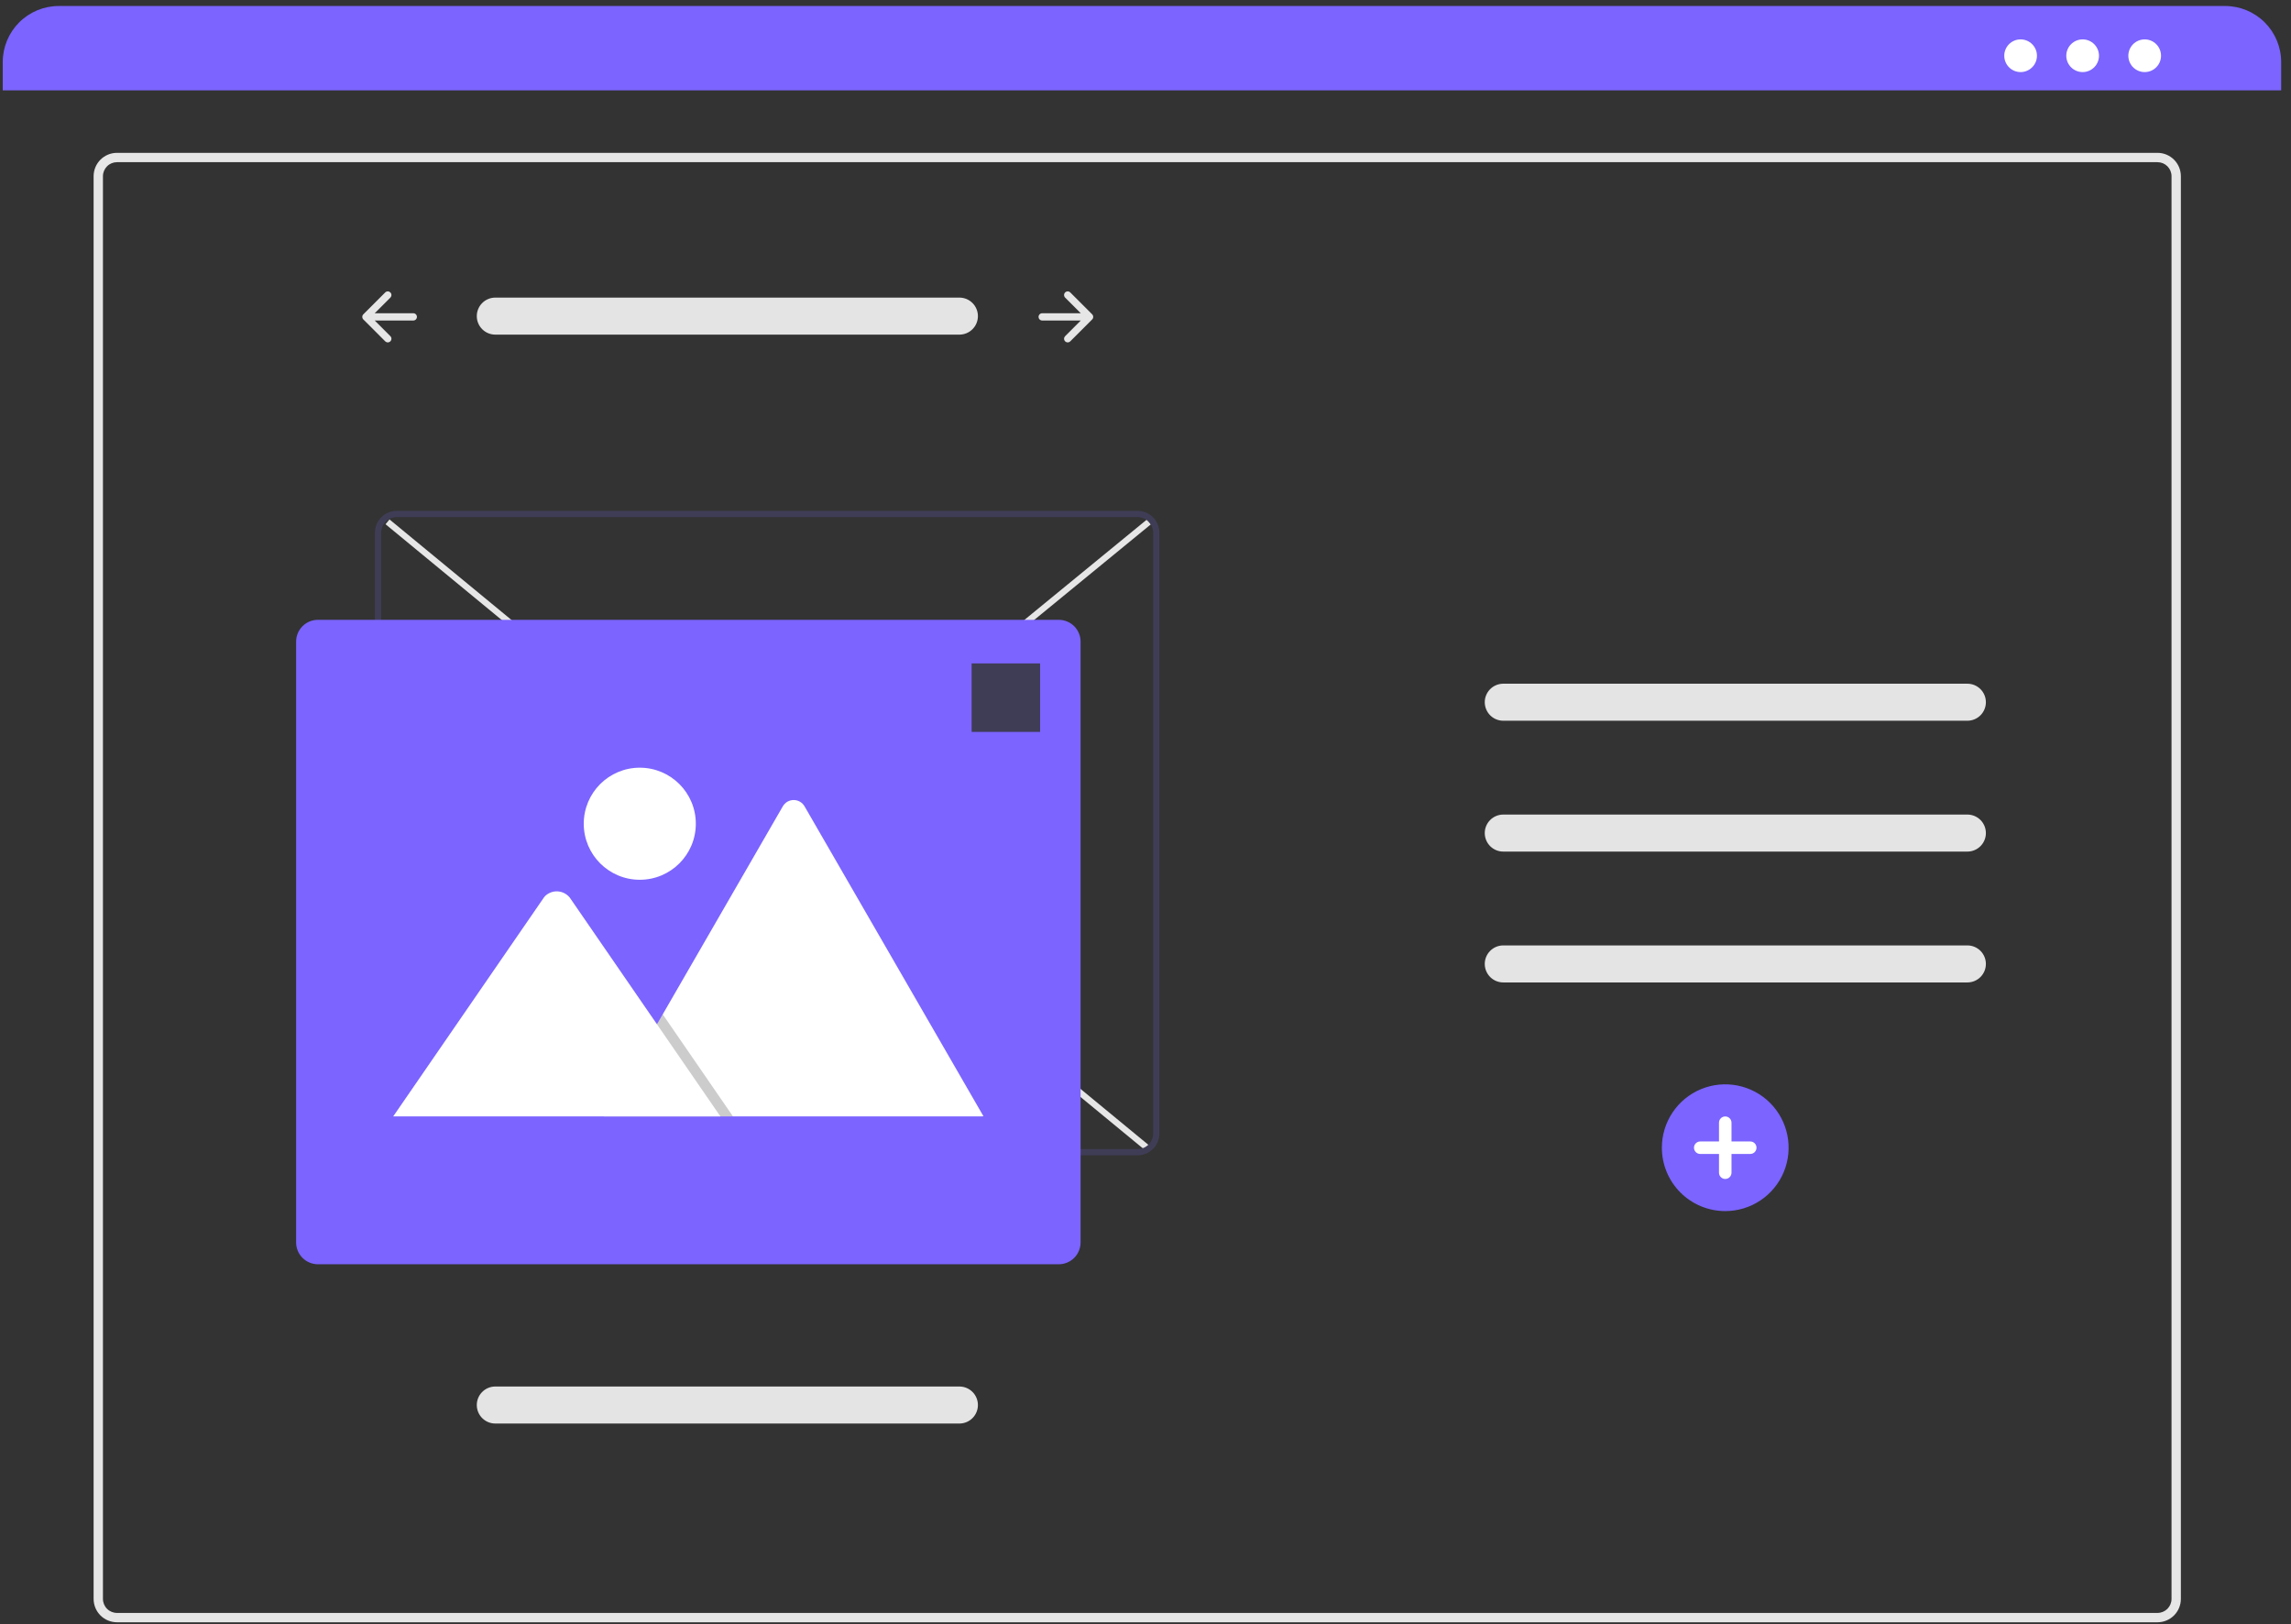 <svg width="182" height="129" viewBox="0 0 182 129" fill="none" xmlns="http://www.w3.org/2000/svg">
<rect x="0" y="0" width="182" height="129" fill="#333333" stroke="none"/>
<path d="M7.437 127.01V13.995C7.437 13.504 7.633 13.032 7.98 12.684C8.328 12.337 8.8 12.141 9.291 12.141H171.396C171.888 12.141 172.359 12.337 172.707 12.684C173.055 13.032 173.25 13.504 173.251 13.995V127.01C173.25 127.501 173.055 127.973 172.707 128.321C172.359 128.668 171.888 128.864 171.396 128.864H9.291C8.8 128.864 8.328 128.668 7.98 128.321C7.633 127.973 7.437 127.501 7.437 127.01ZM9.291 12.883C8.996 12.883 8.713 13 8.505 13.209C8.296 13.418 8.179 13.7 8.178 13.995V127.01C8.179 127.305 8.296 127.588 8.505 127.796C8.713 128.005 8.996 128.122 9.291 128.122H171.396C171.691 128.122 171.974 128.005 172.183 127.796C172.391 127.588 172.509 127.305 172.509 127.01V13.995C172.509 13.7 172.391 13.417 172.183 13.209C171.974 13 171.691 12.883 171.396 12.883L9.291 12.883Z" fill="#E6E6E6"/>
<path d="M76.24 23.64C76.626 23.646 76.994 23.804 77.264 24.079C77.535 24.354 77.687 24.724 77.687 25.11C77.687 25.496 77.535 25.867 77.264 26.142C76.994 26.417 76.626 26.574 76.24 26.581H39.372C39.179 26.584 38.987 26.549 38.807 26.478C38.628 26.407 38.464 26.301 38.325 26.167C38.186 26.033 38.075 25.872 37.998 25.695C37.922 25.518 37.88 25.328 37.877 25.134C37.874 24.941 37.909 24.75 37.98 24.57C38.051 24.39 38.157 24.226 38.291 24.088C38.425 23.949 38.585 23.838 38.763 23.761C38.94 23.684 39.13 23.643 39.323 23.64C39.34 23.64 39.356 23.64 39.372 23.64H76.24Z" fill="#E4E4E4"/>
<path d="M31.011 23.23C31.038 23.257 31.059 23.289 31.074 23.324C31.088 23.359 31.096 23.397 31.096 23.435C31.096 23.473 31.088 23.511 31.074 23.546C31.059 23.581 31.038 23.613 31.011 23.64L31.011 23.64L29.769 24.882H32.832C32.908 24.882 32.982 24.912 33.036 24.966C33.09 25.02 33.121 25.094 33.121 25.17C33.121 25.247 33.091 25.32 33.037 25.375C32.983 25.429 32.91 25.46 32.833 25.46H29.769L31.011 26.703C31.038 26.729 31.059 26.761 31.074 26.796C31.088 26.831 31.096 26.869 31.096 26.907C31.096 26.945 31.088 26.983 31.074 27.018C31.059 27.053 31.038 27.085 31.011 27.112C30.984 27.139 30.953 27.16 30.917 27.174C30.882 27.189 30.845 27.197 30.807 27.197C30.769 27.197 30.731 27.189 30.696 27.175C30.661 27.16 30.629 27.139 30.602 27.112L30.602 27.112L28.866 25.376C28.839 25.349 28.817 25.317 28.803 25.282C28.788 25.247 28.781 25.209 28.781 25.171C28.781 25.133 28.788 25.095 28.803 25.06C28.817 25.025 28.839 24.993 28.866 24.966L30.602 23.23C30.656 23.176 30.73 23.145 30.806 23.145C30.883 23.145 30.956 23.176 31.011 23.23L31.011 23.23Z" fill="#E6E6E6"/>
<path d="M84.616 23.23C84.589 23.257 84.568 23.289 84.553 23.324C84.539 23.359 84.531 23.397 84.531 23.435C84.531 23.473 84.539 23.511 84.553 23.546C84.568 23.581 84.589 23.613 84.616 23.64V23.64L85.858 24.882H82.795C82.757 24.881 82.719 24.889 82.684 24.903C82.649 24.918 82.617 24.939 82.59 24.966C82.563 24.992 82.541 25.024 82.527 25.059C82.512 25.095 82.504 25.132 82.504 25.17C82.504 25.208 82.512 25.246 82.526 25.281C82.541 25.317 82.562 25.348 82.589 25.375C82.616 25.402 82.648 25.424 82.683 25.438C82.718 25.453 82.756 25.46 82.794 25.46H85.858L84.616 26.703C84.562 26.757 84.531 26.83 84.531 26.907C84.531 26.984 84.561 27.057 84.616 27.112C84.67 27.166 84.743 27.197 84.82 27.197C84.897 27.197 84.971 27.166 85.025 27.112L85.025 27.112L86.761 25.376C86.788 25.349 86.81 25.317 86.824 25.282C86.839 25.247 86.846 25.209 86.846 25.171C86.846 25.133 86.839 25.095 86.824 25.06C86.81 25.025 86.788 24.993 86.761 24.966L85.025 23.23C84.971 23.176 84.897 23.145 84.821 23.145C84.744 23.145 84.67 23.176 84.616 23.23L84.616 23.23Z" fill="#E6E6E6"/>
<path d="M76.24 110.137C76.626 110.143 76.994 110.301 77.264 110.576C77.535 110.851 77.687 111.221 77.687 111.607C77.687 111.993 77.535 112.364 77.264 112.639C76.994 112.914 76.626 113.071 76.24 113.078H39.372C39.179 113.081 38.987 113.046 38.807 112.975C38.628 112.904 38.464 112.798 38.325 112.664C38.186 112.53 38.075 112.37 37.998 112.192C37.922 112.015 37.88 111.825 37.877 111.631C37.874 111.438 37.909 111.247 37.98 111.067C38.051 110.887 38.157 110.723 38.291 110.585C38.425 110.446 38.585 110.335 38.763 110.258C38.94 110.181 39.13 110.14 39.323 110.137C39.34 110.137 39.356 110.137 39.372 110.137H76.24Z" fill="#E4E4E4"/>
<path d="M156.314 54.31C156.7 54.316 157.068 54.474 157.339 54.749C157.609 55.024 157.761 55.394 157.761 55.78C157.761 56.166 157.609 56.536 157.339 56.812C157.068 57.087 156.7 57.244 156.314 57.251H119.446C119.253 57.254 119.061 57.219 118.881 57.148C118.702 57.077 118.538 56.971 118.399 56.837C118.26 56.703 118.149 56.542 118.073 56.365C117.996 56.188 117.955 55.997 117.951 55.804C117.948 55.611 117.983 55.419 118.054 55.24C118.125 55.06 118.231 54.896 118.365 54.758C118.499 54.619 118.66 54.508 118.837 54.431C119.014 54.354 119.205 54.313 119.398 54.31C119.414 54.309 119.43 54.309 119.446 54.31H156.314Z" fill="#E4E4E4"/>
<path d="M156.314 64.704C156.7 64.711 157.068 64.868 157.339 65.143C157.609 65.418 157.761 65.789 157.761 66.175C157.761 66.561 157.609 66.931 157.339 67.206C157.068 67.481 156.7 67.639 156.314 67.645H119.446C119.253 67.648 119.061 67.613 118.881 67.543C118.702 67.472 118.538 67.366 118.399 67.232C118.26 67.097 118.149 66.937 118.073 66.76C117.996 66.582 117.955 66.392 117.951 66.199C117.948 66.006 117.983 65.814 118.054 65.634C118.125 65.455 118.231 65.291 118.365 65.152C118.499 65.013 118.66 64.902 118.837 64.826C119.014 64.749 119.205 64.707 119.398 64.704C119.414 64.704 119.43 64.704 119.446 64.704H156.314Z" fill="#E4E4E4"/>
<path d="M156.314 75.099C156.7 75.105 157.068 75.263 157.339 75.538C157.609 75.813 157.761 76.183 157.761 76.569C157.761 76.955 157.609 77.326 157.339 77.601C157.068 77.876 156.7 78.033 156.314 78.04H119.446C119.056 78.046 118.679 77.897 118.399 77.626C118.119 77.355 117.958 76.983 117.951 76.593C117.945 76.203 118.094 75.827 118.365 75.547C118.636 75.266 119.008 75.105 119.398 75.099C119.414 75.099 119.43 75.099 119.446 75.099H156.314Z" fill="#E4E4E4"/>
<path d="M132.021 91.167C132.021 90.172 132.316 89.198 132.869 88.37C133.423 87.542 134.209 86.897 135.129 86.516C136.049 86.135 137.061 86.035 138.038 86.23C139.014 86.424 139.911 86.903 140.616 87.607C141.32 88.311 141.799 89.209 141.993 90.185C142.188 91.162 142.088 92.174 141.707 93.094C141.326 94.014 140.681 94.8 139.853 95.353C139.025 95.907 138.051 96.202 137.056 96.202C135.72 96.202 134.44 95.672 133.496 94.727C132.551 93.783 132.021 92.503 132.021 91.167Z" fill="#7B64FF"/>
<path d="M135.069 90.671H136.559V89.181C136.559 89.049 136.611 88.923 136.704 88.83C136.797 88.736 136.923 88.684 137.055 88.684C137.187 88.683 137.313 88.736 137.406 88.829C137.5 88.921 137.552 89.048 137.553 89.179V90.671H139.042C139.174 90.671 139.3 90.723 139.394 90.816C139.487 90.91 139.539 91.036 139.539 91.168C139.539 91.299 139.487 91.426 139.394 91.519C139.3 91.612 139.174 91.664 139.042 91.664H137.553V93.154C137.553 93.286 137.5 93.412 137.407 93.505C137.314 93.599 137.188 93.651 137.056 93.651C136.924 93.651 136.798 93.599 136.705 93.505C136.612 93.412 136.559 93.286 136.559 93.154V91.664H135.069C135.004 91.664 134.94 91.652 134.879 91.627C134.819 91.602 134.764 91.566 134.718 91.519C134.672 91.473 134.635 91.419 134.61 91.359C134.585 91.298 134.572 91.234 134.572 91.169C134.572 91.103 134.584 91.039 134.609 90.978C134.634 90.918 134.671 90.863 134.717 90.817C134.763 90.771 134.817 90.734 134.877 90.709C134.938 90.684 135.002 90.671 135.067 90.671H135.069V90.671Z" fill="white"/>
<path d="M91.11 41.269L30.62 90.837L30.934 91.219L91.424 41.652L91.11 41.269Z" fill="#E6E6E6"/>
<path d="M30.942 41.26L30.627 41.642L91.102 91.476L91.417 91.094L30.942 41.26Z" fill="#E6E6E6"/>
<path d="M29.785 90.039V42.311C29.785 41.852 29.968 41.412 30.292 41.088C30.617 40.763 31.057 40.581 31.516 40.58H90.372C90.831 40.581 91.271 40.763 91.596 41.088C91.92 41.412 92.103 41.852 92.103 42.311V90.039C92.103 90.498 91.92 90.938 91.596 91.263C91.271 91.587 90.831 91.77 90.372 91.77H31.516C31.057 91.77 30.617 91.587 30.292 91.263C29.968 90.938 29.785 90.498 29.785 90.039ZM31.516 41.075C31.188 41.075 30.874 41.205 30.642 41.437C30.41 41.669 30.28 41.983 30.279 42.311V90.039C30.28 90.367 30.41 90.681 30.642 90.913C30.874 91.145 31.188 91.275 31.516 91.276H90.372C90.7 91.275 91.014 91.145 91.246 90.913C91.478 90.681 91.608 90.367 91.609 90.039V42.311C91.608 41.983 91.478 41.669 91.246 41.437C91.014 41.206 90.7 41.075 90.372 41.075L31.516 41.075Z" fill="#3F3D56"/>
<path d="M23.524 98.695V50.966C23.524 50.508 23.707 50.068 24.032 49.743C24.356 49.418 24.796 49.236 25.255 49.235H84.112C84.57 49.236 85.01 49.418 85.335 49.743C85.659 50.068 85.842 50.508 85.843 50.966V98.695C85.842 99.153 85.659 99.594 85.335 99.918C85.01 100.243 84.57 100.425 84.112 100.426H25.255C24.796 100.425 24.356 100.243 24.032 99.918C23.707 99.594 23.524 99.153 23.524 98.695Z" fill="#7B64FF"/>
<path d="M47.968 88.679H78.016C78.054 88.679 78.091 88.676 78.128 88.67L63.917 64.054C63.83 63.901 63.705 63.773 63.552 63.684C63.4 63.596 63.227 63.549 63.051 63.549C62.875 63.549 62.702 63.596 62.55 63.684C62.398 63.773 62.272 63.901 62.185 64.054L52.648 80.573L52.191 81.364L47.968 88.679Z" fill="white"/>
<path opacity="0.2" d="M47.969 88.678H58.227L53.191 81.364L52.829 80.837L52.648 80.573L52.191 81.364L47.969 88.678Z" fill="black"/>
<path d="M31.238 88.679H57.227L52.191 81.364L51.828 80.837L45.266 71.304C45.15 71.159 45.004 71.039 44.839 70.953C44.674 70.867 44.492 70.817 44.306 70.806C44.12 70.795 43.934 70.823 43.76 70.889C43.586 70.954 43.427 71.055 43.294 71.186C43.261 71.224 43.229 71.263 43.2 71.304L31.238 88.679Z" fill="white"/>
<path d="M50.825 69.884C53.284 69.884 55.277 67.891 55.277 65.433C55.277 62.974 53.284 60.981 50.825 60.981C48.367 60.981 46.374 62.974 46.374 65.433C46.374 67.891 48.367 69.884 50.825 69.884Z" fill="white"/>
<path d="M82.627 52.697H77.187V58.138H82.627V52.697Z" fill="#3F3D56"/>
<path d="M181.218 7.178H0.218V4.922C0.22 3.743 0.689 2.613 1.523 1.78C2.357 0.946 3.487 0.478 4.666 0.477H176.77C177.949 0.478 179.079 0.946 179.913 1.78C180.747 2.613 181.217 3.743 181.218 4.922V7.178Z" fill="#7B64FF"/>
<path d="M160.519 5.726C161.236 5.726 161.818 5.145 161.818 4.427C161.818 3.71 161.236 3.129 160.519 3.129C159.802 3.129 159.221 3.71 159.221 4.427C159.221 5.145 159.802 5.726 160.519 5.726Z" fill="white"/>
<path d="M165.448 5.726C166.165 5.726 166.746 5.145 166.746 4.427C166.746 3.71 166.165 3.129 165.448 3.129C164.731 3.129 164.149 3.71 164.149 4.427C164.149 5.145 164.731 5.726 165.448 5.726Z" fill="white"/>
<path d="M170.377 5.726C171.094 5.726 171.675 5.145 171.675 4.427C171.675 3.71 171.094 3.129 170.377 3.129C169.659 3.129 169.078 3.71 169.078 4.427C169.078 5.145 169.659 5.726 170.377 5.726Z" fill="white"/>
</svg>

